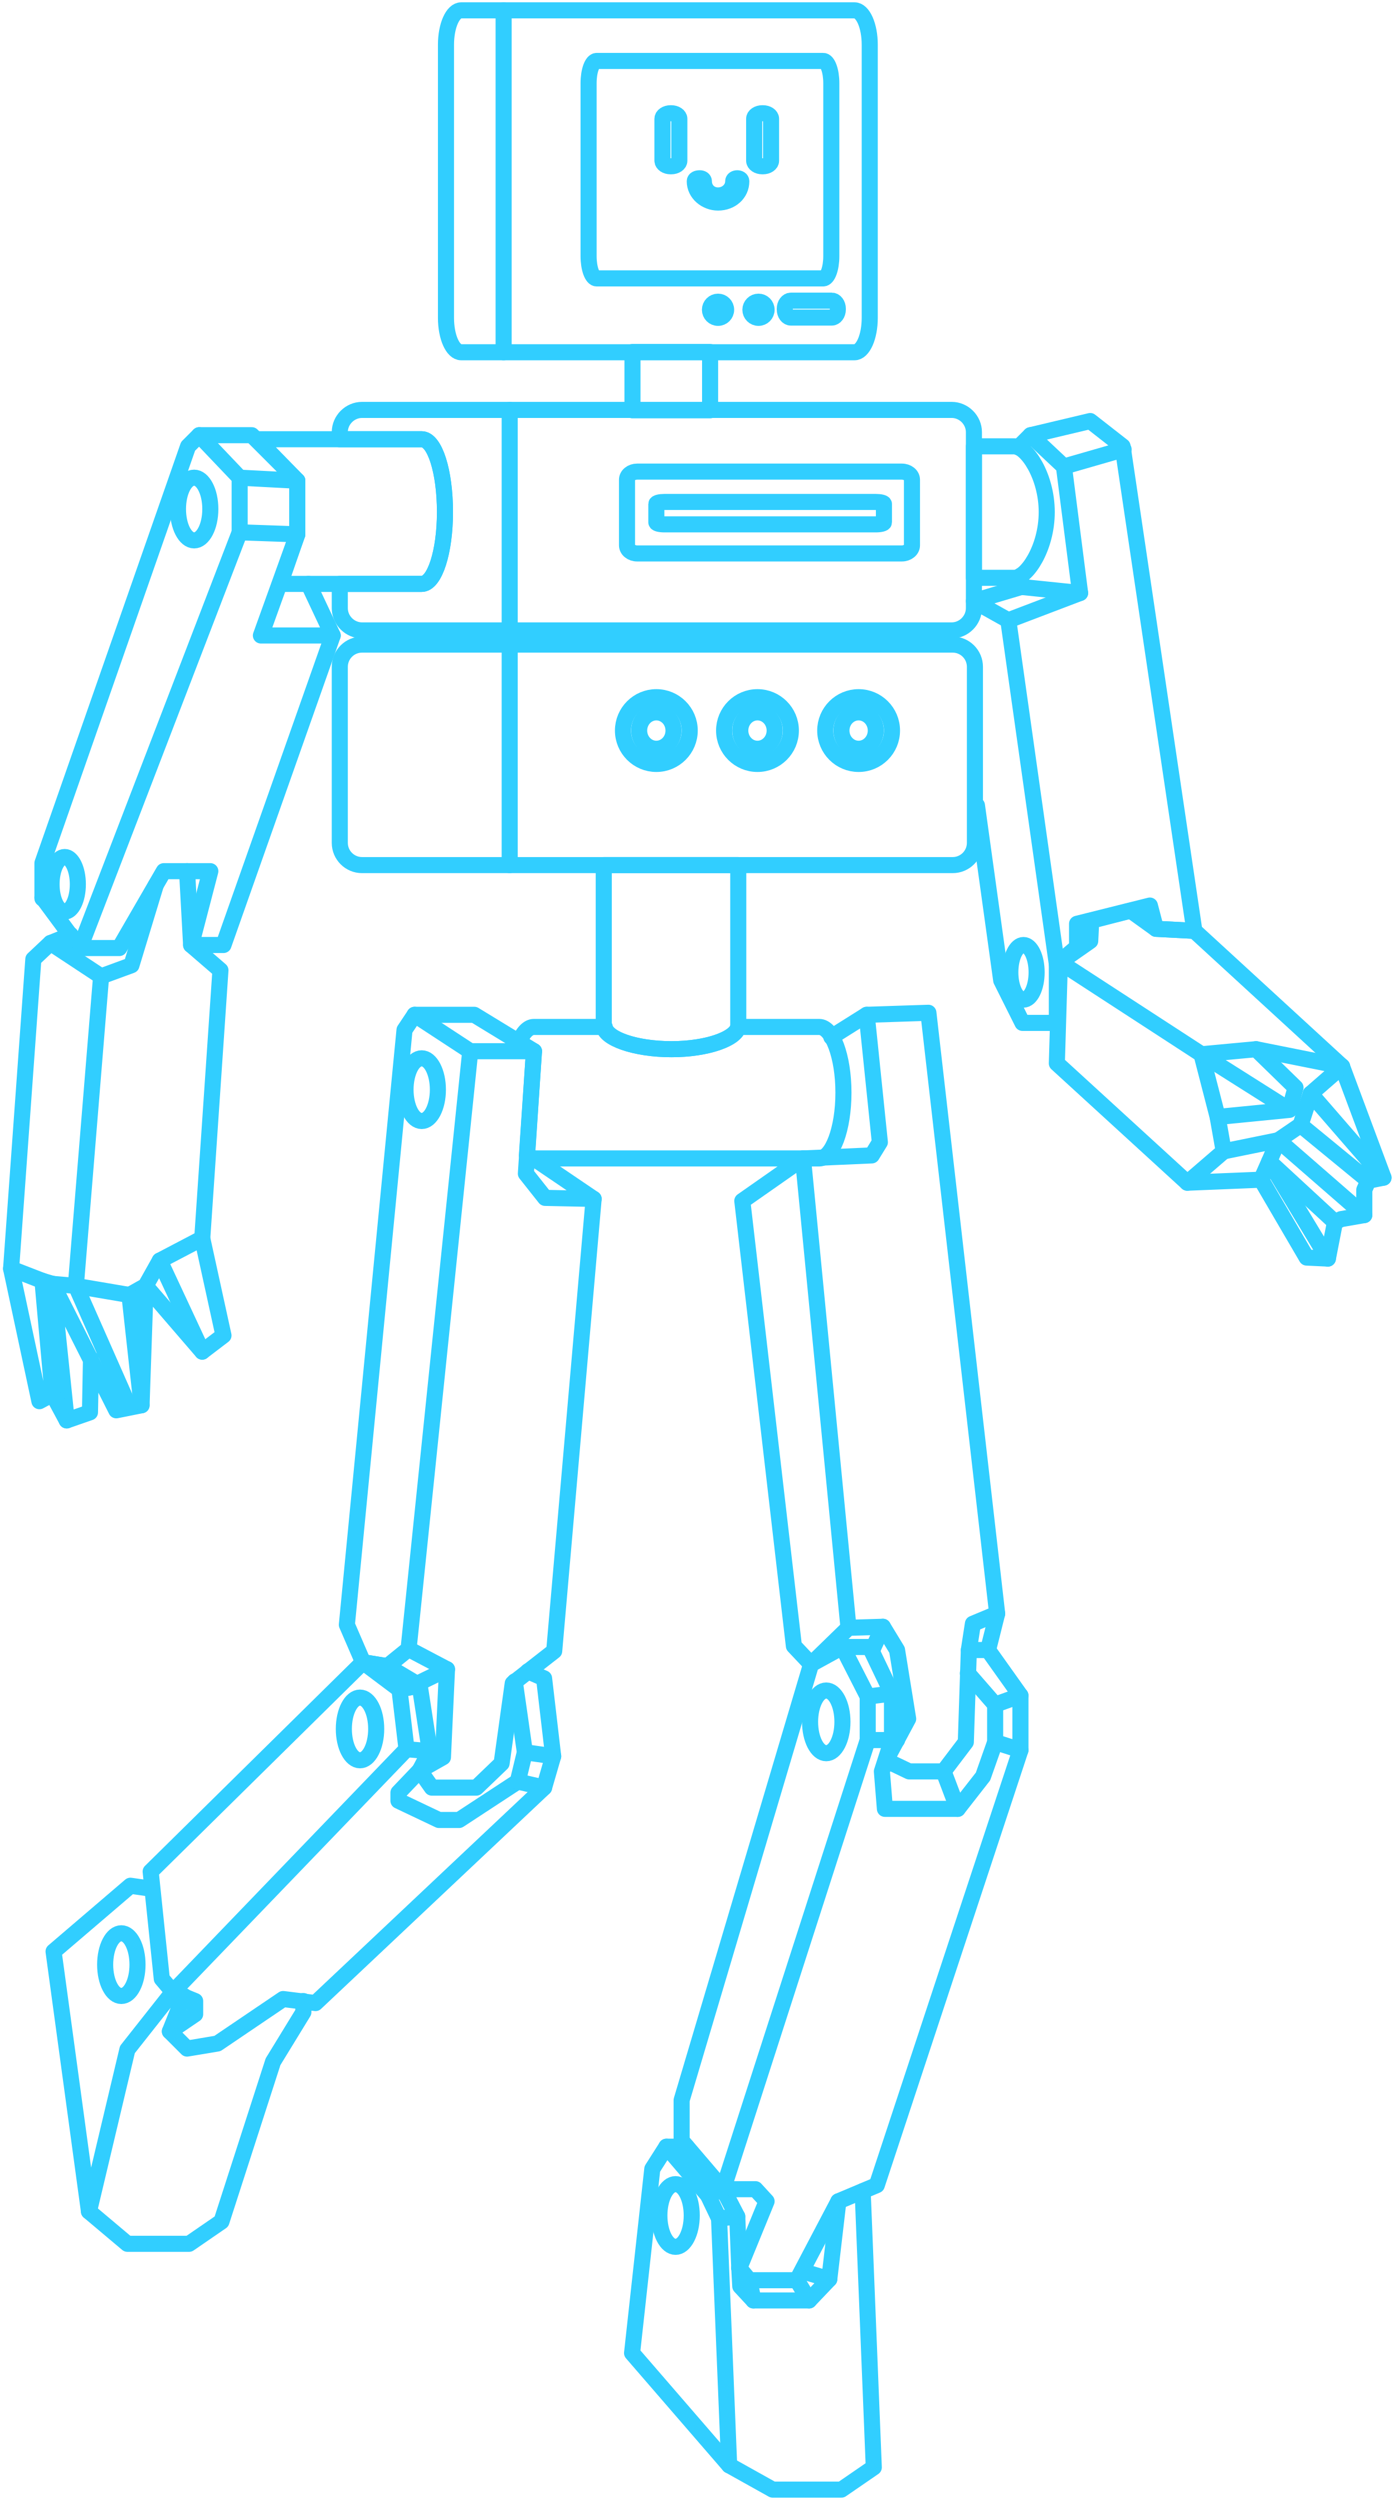 <svg width="345" height="619" viewBox="0 0 345 619" fill="none" xmlns="http://www.w3.org/2000/svg">
<path fill-rule="evenodd" clip-rule="evenodd" d="M89.664 101.505H235.695C238.701 101.505 241.206 104.01 241.206 107.016V150.6C241.206 153.605 238.701 156.11 235.695 156.11H89.664C86.659 156.11 84.154 153.605 84.154 150.6V144.588H104.443C107.699 144.588 110.204 136.573 110.204 126.804C110.204 116.785 107.699 108.769 104.443 108.769H84.154V107.016C84.154 104.01 86.659 101.505 89.664 101.505Z" stroke="#31CEFF" stroke-width="3.983" stroke-linecap="round" stroke-linejoin="round"/>
<path d="M235.946 159.617H89.664C86.621 159.617 84.154 162.084 84.154 165.128V208.711C84.154 211.755 86.621 214.222 89.664 214.222H235.946C238.989 214.222 241.456 211.755 241.456 208.711V165.128C241.456 162.084 238.989 159.617 235.946 159.617Z" stroke="#31CEFF" stroke-width="3.983" stroke-linecap="round" stroke-linejoin="round"/>
<path d="M223.359 116.784H157.795C156.412 116.784 155.29 117.681 155.29 118.788V135.043C155.29 136.15 156.412 137.047 157.795 137.047H223.359C224.743 137.047 225.864 136.15 225.864 135.043V118.788C225.864 117.681 224.743 116.784 223.359 116.784Z" stroke="#31CEFF" stroke-width="3.983" stroke-linecap="round" stroke-linejoin="round"/>
<path d="M216.917 124.299H164.558C163.451 124.299 162.554 124.523 162.554 124.8V129.346C162.554 129.623 163.451 129.847 164.558 129.847H216.917C218.024 129.847 218.921 129.623 218.921 129.346V124.8C218.921 124.523 218.024 124.299 216.917 124.299Z" stroke="#31CEFF" stroke-width="3.983" stroke-linecap="round" stroke-linejoin="round"/>
<path d="M162.554 189.174C167.12 189.174 170.82 185.473 170.82 180.908C170.82 176.343 167.12 172.642 162.554 172.642C157.989 172.642 154.289 176.343 154.289 180.908C154.289 185.473 157.989 189.174 162.554 189.174Z" stroke="#31CEFF" stroke-width="3.983" stroke-linecap="round" stroke-linejoin="round"/>
<path d="M162.554 185.416C164.906 185.416 166.812 183.398 166.812 180.908C166.812 178.418 164.906 176.399 162.554 176.399C160.202 176.399 158.296 178.418 158.296 180.908C158.296 183.398 160.202 185.416 162.554 185.416Z" stroke="#31CEFF" stroke-width="3.983" stroke-linecap="round" stroke-linejoin="round"/>
<path d="M187.603 189.174C192.168 189.174 195.868 185.473 195.868 180.908C195.868 176.343 192.168 172.642 187.603 172.642C183.037 172.642 179.337 176.343 179.337 180.908C179.337 185.473 183.037 189.174 187.603 189.174Z" stroke="#31CEFF" stroke-width="3.983" stroke-linecap="round" stroke-linejoin="round"/>
<path d="M187.602 185.416C189.954 185.416 191.861 183.398 191.861 180.908C191.861 178.418 189.954 176.399 187.602 176.399C185.251 176.399 183.344 178.418 183.344 180.908C183.344 183.398 185.251 185.416 187.602 185.416Z" stroke="#31CEFF" stroke-width="3.983" stroke-linecap="round" stroke-linejoin="round"/>
<path d="M212.65 189.174C217.216 189.174 220.916 185.473 220.916 180.908C220.916 176.343 217.216 172.642 212.65 172.642C208.085 172.642 204.385 176.343 204.385 180.908C204.385 185.473 208.085 189.174 212.65 189.174Z" stroke="#31CEFF" stroke-width="3.983" stroke-linecap="round" stroke-linejoin="round"/>
<path d="M212.65 185.416C215.002 185.416 216.908 183.398 216.908 180.908C216.908 178.418 215.002 176.399 212.65 176.399C210.298 176.399 208.392 178.418 208.392 180.908C208.392 183.398 210.298 185.416 212.65 185.416Z" stroke="#31CEFF" stroke-width="3.983" stroke-linecap="round" stroke-linejoin="round"/>
<path fill-rule="evenodd" clip-rule="evenodd" d="M104.443 108.769H63.614L73.633 119.039V132.315L69.375 144.588H104.443C107.699 144.588 110.204 136.573 110.204 126.804C110.204 116.785 107.699 108.769 104.443 108.769Z" stroke="#31CEFF" stroke-width="3.983" stroke-linecap="round" stroke-linejoin="round"/>
<path d="M48.084 133.817C50.297 133.817 52.092 130.34 52.092 126.052C52.092 121.764 50.297 118.287 48.084 118.287C45.871 118.287 44.076 121.764 44.076 126.052C44.076 130.34 45.871 133.817 48.084 133.817Z" stroke="#31CEFF" stroke-width="3.983" stroke-linecap="round" stroke-linejoin="round"/>
<path d="M16.023 225.744C17.821 225.744 19.279 222.716 19.279 218.981C19.279 215.246 17.821 212.218 16.023 212.218C14.225 212.218 12.767 215.246 12.767 218.981C12.767 222.716 14.225 225.744 16.023 225.744Z" stroke="#31CEFF" stroke-width="3.983" stroke-linecap="round" stroke-linejoin="round"/>
<path d="M104.443 277.594C106.656 277.594 108.45 274.117 108.45 269.829C108.45 265.54 106.656 262.064 104.443 262.064C102.229 262.064 100.435 265.54 100.435 269.829C100.435 274.117 102.229 277.594 104.443 277.594Z" stroke="#31CEFF" stroke-width="3.983" stroke-linecap="round" stroke-linejoin="round"/>
<path d="M253.479 247.536C255.277 247.536 256.735 244.508 256.735 240.773C256.735 237.037 255.277 234.01 253.479 234.01C251.681 234.01 250.223 237.037 250.223 240.773C250.223 244.508 251.681 247.536 253.479 247.536Z" stroke="#31CEFF" stroke-width="3.983" stroke-linecap="round" stroke-linejoin="round"/>
<path fill-rule="evenodd" clip-rule="evenodd" d="M251.225 110.523H241.206V143.085H251.225C254.231 143.085 259.24 135.821 259.24 126.804C259.24 117.787 254.231 110.523 251.225 110.523Z" stroke="#31CEFF" stroke-width="3.983" stroke-linecap="round" stroke-linejoin="round"/>
<path fill-rule="evenodd" clip-rule="evenodd" d="M149.529 254.048C149.529 257.054 157.044 259.809 166.312 259.809C175.329 259.809 182.843 257.054 182.843 254.048V214.221H149.529V254.048Z" stroke="#31CEFF" stroke-width="3.983" stroke-linecap="round" stroke-linejoin="round"/>
<path fill-rule="evenodd" clip-rule="evenodd" d="M202.882 286.862C206.138 286.862 208.893 279.598 208.893 270.58C208.893 261.563 206.138 254.299 202.882 254.299H182.843C182.092 257.305 175.078 259.81 166.311 259.81C157.545 259.81 150.281 257.305 149.78 254.299H132.246C130.743 254.299 129.491 255.802 128.489 258.056L132.246 260.311L130.493 286.11C130.994 286.611 131.745 286.862 132.246 286.862H202.882Z" stroke="#31CEFF" stroke-width="3.983" stroke-linecap="round" stroke-linejoin="round"/>
<path d="M156.643 87.166L156.643 101.604L175.868 101.604L175.868 87.166L156.643 87.166Z" stroke="#31CEFF" stroke-width="3.983" stroke-linecap="round" stroke-linejoin="round"/>
<path d="M76.388 144.588L82.4 157.363H64.616L73.633 132.315V119.039L62.361 107.767H49.336L46.581 110.523L10.512 213.721V222.488" stroke="#31CEFF" stroke-width="3.983" stroke-linecap="round" stroke-linejoin="round"/>
<path d="M10.512 222.238L19.779 234.762H29.548L40.569 215.725H52.092L47.333 234.01H55.348L82.4 157.363" stroke="#31CEFF" stroke-width="3.983" stroke-linecap="round" stroke-linejoin="round"/>
<path d="M49.337 107.767L59.356 118.288V131.814L19.78 234.761" stroke="#31CEFF" stroke-width="3.983" stroke-linecap="round" stroke-linejoin="round"/>
<path d="M252.227 110.773L255.232 107.767L270.011 104.26L278.026 110.522L295.81 230.503L286.292 230.002L284.789 224.241L266.754 228.75V234.511L261.745 238.769V253.297H253.228L247.968 242.777L241.957 199.443" stroke="#31CEFF" stroke-width="3.983" stroke-linecap="round" stroke-linejoin="round"/>
<path d="M255.233 107.767L263.498 115.532L267.506 146.842L249.722 153.605L241.206 148.846L252.978 145.34L252.728 142.584" stroke="#31CEFF" stroke-width="3.983" stroke-linecap="round" stroke-linejoin="round"/>
<path d="M263.499 115.532L278.277 111.273" stroke="#31CEFF" stroke-width="3.983" stroke-linecap="round" stroke-linejoin="round"/>
<path d="M249.722 153.605L261.745 238.769" stroke="#31CEFF" stroke-width="3.983" stroke-linecap="round" stroke-linejoin="round"/>
<path d="M59.356 118.287L73.633 119.039" stroke="#31CEFF" stroke-width="3.983" stroke-linecap="round" stroke-linejoin="round"/>
<path d="M59.356 131.813L73.633 132.314" stroke="#31CEFF" stroke-width="3.983" stroke-linecap="round" stroke-linejoin="round"/>
<path d="M252.978 145.339L267.506 146.842" stroke="#31CEFF" stroke-width="3.983" stroke-linecap="round" stroke-linejoin="round"/>
<path d="M126.235 101.505V156.11" stroke="#31CEFF" stroke-width="3.983" stroke-linecap="round" stroke-linejoin="round"/>
<path d="M126.235 159.617V214.222" stroke="#31CEFF" stroke-width="3.983" stroke-linecap="round" stroke-linejoin="round"/>
<path d="M46.331 215.725L47.333 234.01L54.596 240.272L50.088 306.65L55.348 330.696L50.088 334.704L36.061 318.422L35.059 347.979L28.797 349.232L13.017 317.921L16.523 351.736L22.284 349.733L22.535 336.457" stroke="#31CEFF" stroke-width="3.983" stroke-linecap="round" stroke-linejoin="round"/>
<path d="M50.088 334.703L39.568 312.16L36.061 318.422L32.053 320.677L35.059 347.979" stroke="#31CEFF" stroke-width="3.983" stroke-linecap="round" stroke-linejoin="round"/>
<path d="M13.017 317.921L18.778 318.422L32.053 348.48" stroke="#31CEFF" stroke-width="3.983" stroke-linecap="round" stroke-linejoin="round"/>
<path d="M38.566 219.231L32.554 239.019L25.04 241.775L12.516 233.509L8.258 237.517L2.747 314.164L9.761 346.977L13.017 345.224L10.512 317.17L13.017 317.921" stroke="#31CEFF" stroke-width="3.983" stroke-linecap="round" stroke-linejoin="round"/>
<path d="M13.017 345.224L16.523 351.736" stroke="#31CEFF" stroke-width="3.983" stroke-linecap="round" stroke-linejoin="round"/>
<path d="M12.516 233.509L17.526 231.505" stroke="#31CEFF" stroke-width="3.983" stroke-linecap="round" stroke-linejoin="round"/>
<path d="M25.04 241.775L18.778 318.423" stroke="#31CEFF" stroke-width="3.983" stroke-linecap="round" stroke-linejoin="round"/>
<path d="M10.512 317.17L2.747 314.164" stroke="#31CEFF" stroke-width="3.983" stroke-linecap="round" stroke-linejoin="round"/>
<path d="M18.778 318.422L32.054 320.677" stroke="#31CEFF" stroke-width="3.983" stroke-linecap="round" stroke-linejoin="round"/>
<path d="M39.568 312.16L50.088 306.65" stroke="#31CEFF" stroke-width="3.983" stroke-linecap="round" stroke-linejoin="round"/>
<path fill-rule="evenodd" clip-rule="evenodd" d="M295.811 230.503L286.293 230.002L280.031 225.494L270.262 227.998L270.011 233.008L262.497 238.268L261.745 263.316L294.057 292.873L312.343 292.122L323.614 311.409L328.874 311.659L330.628 302.642L332.131 301.891L337.892 300.889V294.627L338.894 292.372L342.651 291.621L332.381 264.068L295.811 230.503Z" stroke="#31CEFF" stroke-width="3.983" stroke-linecap="round" stroke-linejoin="round"/>
<path d="M294.057 292.873L303.075 285.108L301.572 276.592L319.356 274.838L320.859 269.328L311.09 259.81L297.564 261.062L319.356 274.838" stroke="#31CEFF" stroke-width="3.983" stroke-linecap="round" stroke-linejoin="round"/>
<path d="M297.564 261.062L301.572 276.592" stroke="#31CEFF" stroke-width="3.983" stroke-linecap="round" stroke-linejoin="round"/>
<path d="M338.893 292.372L322.111 278.595L324.616 270.831L342.65 291.621" stroke="#31CEFF" stroke-width="3.983" stroke-linecap="round" stroke-linejoin="round"/>
<path d="M332.381 264.068L324.616 270.831" stroke="#31CEFF" stroke-width="3.983" stroke-linecap="round" stroke-linejoin="round"/>
<path d="M322.111 278.595L316.6 282.353L337.891 300.888" stroke="#31CEFF" stroke-width="3.983" stroke-linecap="round" stroke-linejoin="round"/>
<path d="M330.627 302.642L314.346 287.613L316.601 282.353" stroke="#31CEFF" stroke-width="3.983" stroke-linecap="round" stroke-linejoin="round"/>
<path d="M312.342 292.122L314.346 287.613L328.874 311.66" stroke="#31CEFF" stroke-width="3.983" stroke-linecap="round" stroke-linejoin="round"/>
<path d="M311.09 259.81L332.381 264.068" stroke="#31CEFF" stroke-width="3.983" stroke-linecap="round" stroke-linejoin="round"/>
<path d="M303.074 285.108L316.6 282.353" stroke="#31CEFF" stroke-width="3.983" stroke-linecap="round" stroke-linejoin="round"/>
<path d="M132.246 286.861L147.025 296.881L135.002 296.63L130.242 290.619L132.246 260.31L117.468 251.293H102.689L100.185 255.05L85.907 402.333L89.915 411.601L95.927 412.603L101.187 408.345L116.466 260.31" stroke="#31CEFF" stroke-width="3.983" stroke-linecap="round" stroke-linejoin="round"/>
<path d="M132.246 260.31H116.466L102.689 251.293" stroke="#31CEFF" stroke-width="3.983" stroke-linecap="round" stroke-linejoin="round"/>
<path d="M147.025 296.881L137.256 408.847L126.986 416.862L124.231 436.65L117.969 442.662H106.948L103.942 438.403L109.703 435.147L110.705 413.355L101.187 408.346" stroke="#31CEFF" stroke-width="3.983" stroke-linecap="round" stroke-linejoin="round"/>
<path d="M205.887 256.803L214.654 251.293L229.933 250.792L246.966 399.578L244.712 408.595H239.953" stroke="#31CEFF" stroke-width="3.983" stroke-linecap="round" stroke-linejoin="round"/>
<path d="M246.967 399.578L240.955 402.083L239.953 408.595L239.202 431.389L233.691 438.653H225.175L219.414 435.898L224.924 425.628L222.169 408.595L218.662 402.834L210.146 403.085L200.878 412.102L196.62 407.593L183.845 297.382L198.874 286.861L215.907 286.11L217.911 282.854L214.655 251.293" stroke="#31CEFF" stroke-width="3.983" stroke-linecap="round" stroke-linejoin="round"/>
<path d="M198.874 286.862L210.146 403.085" stroke="#31CEFF" stroke-width="3.983" stroke-linecap="round" stroke-linejoin="round"/>
<path d="M89.163 435.898C91.377 435.898 93.171 432.421 93.171 428.133C93.171 423.844 91.377 420.368 89.163 420.368C86.95 420.368 85.156 423.844 85.156 428.133C85.156 432.421 86.95 435.898 89.163 435.898Z" stroke="#31CEFF" stroke-width="3.983" stroke-linecap="round" stroke-linejoin="round"/>
<path d="M204.635 434.145C206.849 434.145 208.643 430.669 208.643 426.38C208.643 422.092 206.849 418.615 204.635 418.615C202.422 418.615 200.628 422.092 200.628 426.38C200.628 430.669 202.422 434.145 204.635 434.145Z" stroke="#31CEFF" stroke-width="3.983" stroke-linecap="round" stroke-linejoin="round"/>
<path d="M30.049 494.26C32.263 494.26 34.057 490.783 34.057 486.495C34.057 482.206 32.263 478.73 30.049 478.73C27.836 478.73 26.042 482.206 26.042 486.495C26.042 490.783 27.836 494.26 30.049 494.26Z" stroke="#31CEFF" stroke-width="3.983" stroke-linecap="round" stroke-linejoin="round"/>
<path d="M167.313 556.379C169.527 556.379 171.321 552.903 171.321 548.615C171.321 544.326 169.527 540.85 167.313 540.85C165.1 540.85 163.306 544.326 163.306 548.615C163.306 552.903 165.1 556.379 167.313 556.379Z" stroke="#31CEFF" stroke-width="3.983" stroke-linecap="round" stroke-linejoin="round"/>
<path d="M244.712 408.595L252.727 419.867V433.393L217.159 541.1L207.641 545.108L197.371 564.645H185.598L183.094 561.639L189.857 545.108L187.101 542.102H179.086L168.816 530.079V520.059L200.878 412.102L208.643 407.844H215.406L220.916 419.366V430.888L218.412 438.653L219.163 447.921H237.198L243.46 439.905L246.465 431.389V422.121L239.702 414.356" stroke="#31CEFF" stroke-width="3.983" stroke-linecap="round" stroke-linejoin="round"/>
<path d="M170.068 531.582H165.059L161.552 537.092L156.542 582.68L180.589 610.483L191.359 616.495H208.392L216.408 610.984L213.652 542.603" stroke="#31CEFF" stroke-width="3.983" stroke-linecap="round" stroke-linejoin="round"/>
<path d="M183.094 561.64L182.593 548.865L179.086 542.102" stroke="#31CEFF" stroke-width="3.983" stroke-linecap="round" stroke-linejoin="round"/>
<path d="M165.059 531.582L175.329 543.605L178.084 549.366L180.589 610.483" stroke="#31CEFF" stroke-width="3.983" stroke-linecap="round" stroke-linejoin="round"/>
<path d="M179.086 542.102L175.329 543.605" stroke="#31CEFF" stroke-width="3.983" stroke-linecap="round" stroke-linejoin="round"/>
<path d="M178.084 549.366L182.593 548.865" stroke="#31CEFF" stroke-width="3.983" stroke-linecap="round" stroke-linejoin="round"/>
<path d="M246.466 422.122L252.728 419.867" stroke="#31CEFF" stroke-width="3.983" stroke-linecap="round" stroke-linejoin="round"/>
<path d="M246.466 431.39L252.728 433.394" stroke="#31CEFF" stroke-width="3.983" stroke-linecap="round" stroke-linejoin="round"/>
<path d="M208.643 407.844L214.905 420.117V430.888L179.086 542.102" stroke="#31CEFF" stroke-width="3.983" stroke-linecap="round" stroke-linejoin="round"/>
<path d="M214.905 420.117L220.917 419.366" stroke="#31CEFF" stroke-width="3.983" stroke-linecap="round" stroke-linejoin="round"/>
<path d="M214.905 430.888H222.169" stroke="#31CEFF" stroke-width="3.983" stroke-linecap="round" stroke-linejoin="round"/>
<path d="M233.691 438.654L237.198 447.922" stroke="#31CEFF" stroke-width="3.983" stroke-linecap="round" stroke-linejoin="round"/>
<path d="M218.662 402.834L215.907 408.846" stroke="#31CEFF" stroke-width="3.983" stroke-linecap="round" stroke-linejoin="round"/>
<path d="M130.743 413.856L134.751 415.609L137.005 434.896L134.751 442.661L78.142 496.014L70.127 495.012L53.846 506.033L46.331 507.285L42.073 503.027L48.335 498.769V495.513L42.824 493.258L40.069 490.002L37.314 463.451L89.915 411.601L95.926 412.603L103.942 417.362L106.447 433.644L103.942 438.403" stroke="#31CEFF" stroke-width="3.983" stroke-linecap="round" stroke-linejoin="round"/>
<path d="M89.915 411.601L98.932 418.364L100.685 433.143L42.824 493.258" stroke="#31CEFF" stroke-width="3.983" stroke-linecap="round" stroke-linejoin="round"/>
<path d="M100.685 433.143L106.446 433.644" stroke="#31CEFF" stroke-width="3.983" stroke-linecap="round" stroke-linejoin="round"/>
<path d="M98.932 418.365L103.942 417.363" stroke="#31CEFF" stroke-width="3.983" stroke-linecap="round" stroke-linejoin="round"/>
<path d="M127.487 416.361L129.992 433.894L128.238 441.158L113.71 450.677H108.701L98.681 445.917V443.914L103.942 438.403" stroke="#31CEFF" stroke-width="3.983" stroke-linecap="round" stroke-linejoin="round"/>
<path d="M129.992 433.894L137.005 434.896" stroke="#31CEFF" stroke-width="3.983" stroke-linecap="round" stroke-linejoin="round"/>
<path d="M128.238 441.158L134.75 442.661" stroke="#31CEFF" stroke-width="3.983" stroke-linecap="round" stroke-linejoin="round"/>
<path d="M110.705 413.355L101.437 417.864" stroke="#31CEFF" stroke-width="3.983" stroke-linecap="round" stroke-linejoin="round"/>
<path d="M207.641 545.108L205.387 564.395L200.377 569.655H186.6L183.344 566.148L183.094 561.64" stroke="#31CEFF" stroke-width="3.983" stroke-linecap="round" stroke-linejoin="round"/>
<path d="M197.371 564.646L200.377 569.655" stroke="#31CEFF" stroke-width="3.983" stroke-linecap="round" stroke-linejoin="round"/>
<path d="M205.387 564.396L198.624 562.392" stroke="#31CEFF" stroke-width="3.983" stroke-linecap="round" stroke-linejoin="round"/>
<path d="M186.601 569.655L185.599 564.646" stroke="#31CEFF" stroke-width="3.983" stroke-linecap="round" stroke-linejoin="round"/>
<path d="M262.496 238.268L297.564 261.062" stroke="#31CEFF" stroke-width="3.983" stroke-linecap="round" stroke-linejoin="round"/>
<path d="M37.564 467.709L32.303 466.958L13.267 483.239L22.034 547.613L31.552 507.536L42.824 493.258L45.579 494.26L42.072 503.027" stroke="#31CEFF" stroke-width="3.983" stroke-linecap="round" stroke-linejoin="round"/>
<path d="M75.136 495.512V498.268L67.622 510.541L54.847 550.117L46.832 555.628H31.552L22.034 547.613" stroke="#31CEFF" stroke-width="3.983" stroke-linecap="round" stroke-linejoin="round"/>
<path d="M211.649 2.565H114.212C112.137 2.565 110.454 6.378 110.454 11.081V78.711C110.454 83.415 112.137 87.228 114.212 87.228H211.649C213.724 87.228 215.406 83.415 215.406 78.711V11.081C215.406 6.378 213.724 2.565 211.649 2.565Z" stroke="#31CEFF" stroke-width="3.983" stroke-linecap="round" stroke-linejoin="round"/>
<path d="M203.884 15.089H147.776C146.669 15.089 145.772 17.556 145.772 20.599V63.432C145.772 66.475 146.669 68.942 147.776 68.942H203.884C204.99 68.942 205.888 66.475 205.888 63.432V20.599C205.888 17.556 204.99 15.089 203.884 15.089Z" stroke="#31CEFF" stroke-width="3.983" stroke-linecap="round" stroke-linejoin="round"/>
<path d="M124.732 2.565V87.228" stroke="#31CEFF" stroke-width="3.983" stroke-linecap="round" stroke-linejoin="round"/>
<path d="M187.853 78.711C188.959 78.711 189.857 77.814 189.857 76.707C189.857 75.601 188.959 74.704 187.853 74.704C186.746 74.704 185.849 75.601 185.849 76.707C185.849 77.814 186.746 78.711 187.853 78.711Z" stroke="#31CEFF" stroke-width="3.983" stroke-linecap="round" stroke-linejoin="round"/>
<path d="M206 74.453H195.868C195.038 74.453 194.365 75.35 194.365 76.457V76.633C194.365 77.74 195.038 78.637 195.868 78.637H206C206.83 78.637 207.502 77.74 207.502 76.633V76.457C207.502 75.35 206.83 74.453 206 74.453Z" stroke="#31CEFF" stroke-width="3.983" stroke-linecap="round" stroke-linejoin="round"/>
<path d="M177.834 78.711C178.941 78.711 179.838 77.814 179.838 76.707C179.838 75.601 178.941 74.704 177.834 74.704C176.727 74.704 175.83 75.601 175.83 76.707C175.83 77.814 176.727 78.711 177.834 78.711Z" stroke="#31CEFF" stroke-width="3.983" stroke-linecap="round" stroke-linejoin="round"/>
<path d="M186.781 29.414L186.781 39.808C186.781 40.565 187.688 41.179 188.806 41.179H188.94C190.059 41.179 190.965 40.565 190.965 39.808L190.965 29.414C190.965 28.656 190.059 28.042 188.94 28.042L188.806 28.042C187.688 28.042 186.781 28.656 186.781 29.414Z" stroke="#31CEFF" stroke-width="3.983" stroke-linecap="round" stroke-linejoin="round"/>
<path d="M164.065 29.414L164.065 39.808C164.065 40.565 164.971 41.179 166.09 41.179H166.224C167.342 41.179 168.249 40.565 168.249 39.808L168.249 29.414C168.249 28.656 167.342 28.042 166.224 28.042L166.09 28.042C164.971 28.042 164.065 28.656 164.065 29.414Z" stroke="#31CEFF" stroke-width="3.983" stroke-linecap="round" stroke-linejoin="round"/>
<path fill-rule="evenodd" clip-rule="evenodd" d="M172.073 44.896C172.073 44.395 172.573 44.145 173.325 44.145C173.826 44.145 174.327 44.395 174.327 44.896C174.327 46.9 175.83 48.403 177.834 48.403C179.837 48.403 181.591 46.9 181.591 44.896C181.591 44.395 182.092 44.145 182.593 44.145C183.094 44.145 183.595 44.395 183.595 44.896C183.595 47.902 181.09 50.156 177.834 50.156C174.828 50.156 172.073 47.902 172.073 44.896Z" stroke="#31CEFF" stroke-width="3.983" stroke-linecap="round" stroke-linejoin="round"/>
</svg>
